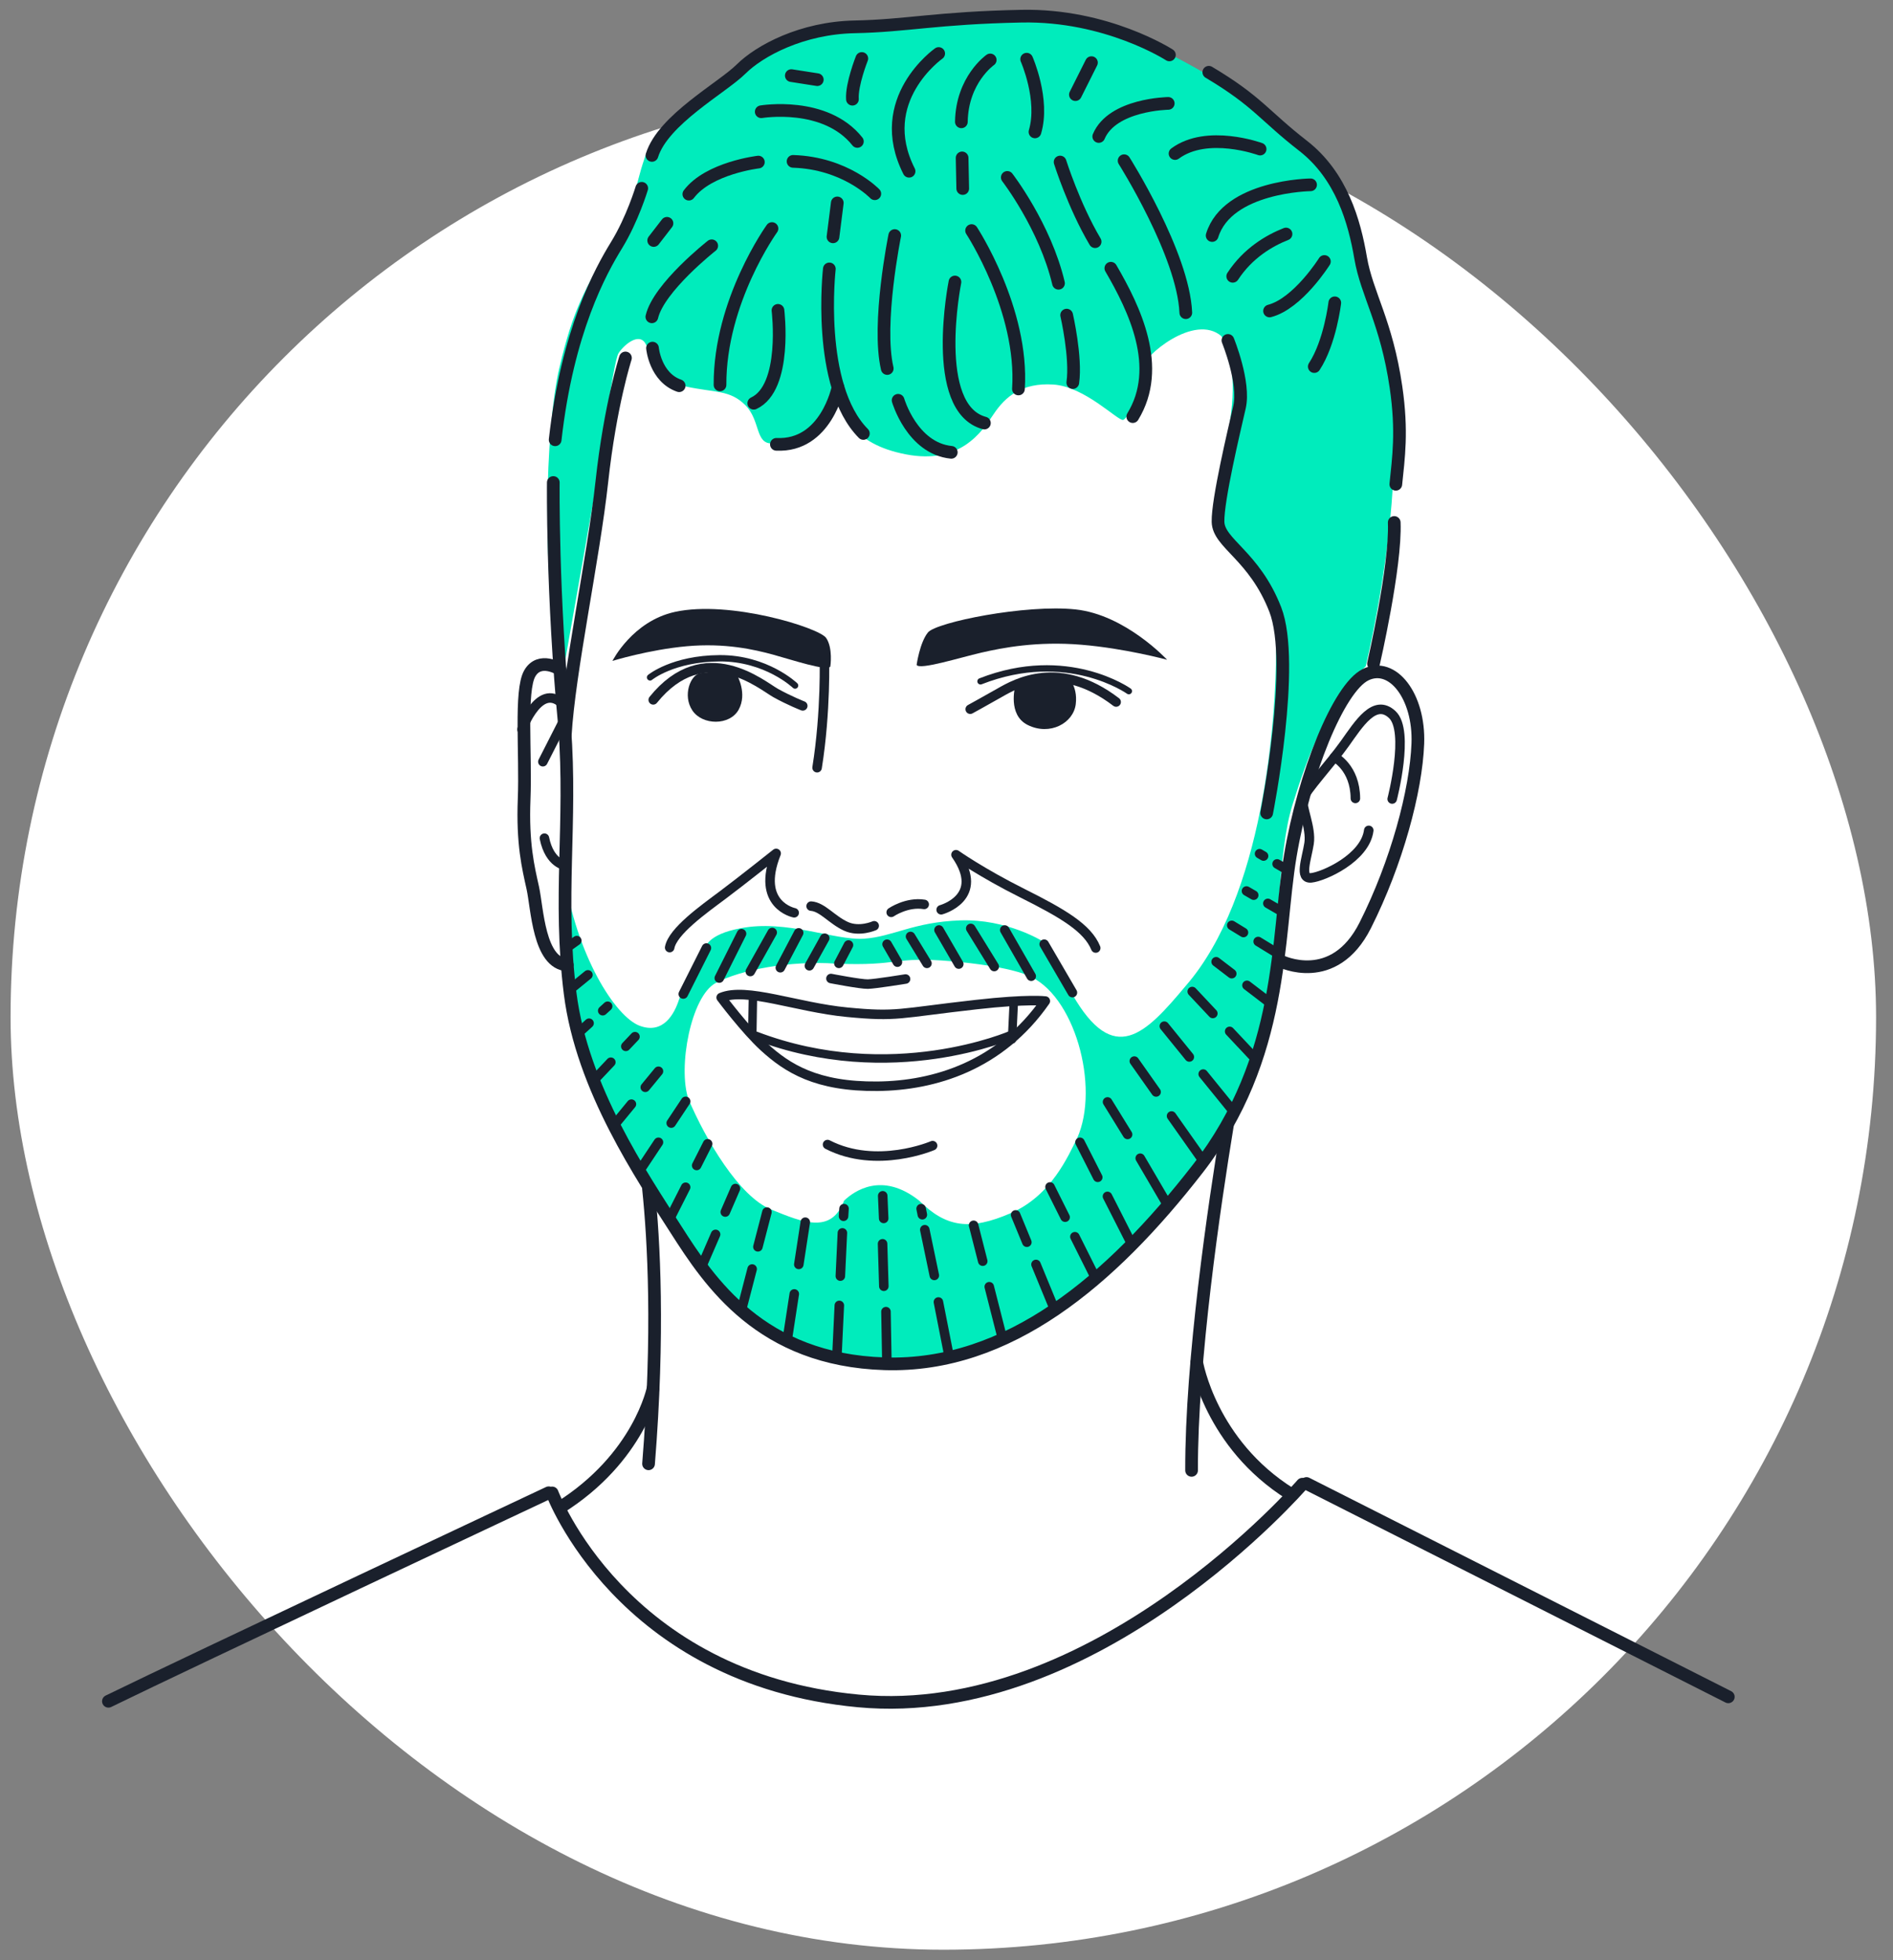 <svg width="895" height="927" viewBox="0 0 895 927" fill="none" xmlns="http://www.w3.org/2000/svg">
<rect x="0" y="0" width="895" height="927" fill="#808080" stroke="none"/>
<g clip-path="url(#clip0)">
<g clip-path="url(#clip1)">
<rect x="5" y="40" width="882" height="882" rx="441" fill="white"/>
<path d="M509.252 538.262C520.2 514.006 507.965 469.571 485.545 461.128C485.545 461.128 477.515 456.999 449.77 454.561C422.023 452.124 425.774 456.987 395.043 455.684C373.544 454.192 350.066 458.598 338.387 464.849C326.707 471.101 320.356 504.775 325.507 519.801C333.664 538.906 349.333 565.738 364.574 571.962C379.814 578.187 393.07 583.656 399.081 567.773C403.804 563.264 416.987 553.821 434.589 567.773C447.254 580.438 458.594 582.051 477.913 573.68C497.231 565.308 505.155 546.332 509.252 538.262ZM302.367 485.05C313.727 489.325 318.878 479.276 321 472.792C323.12 466.307 333.45 448.214 333.45 448.214C333.45 448.214 334.332 441.884 350.053 438.984C371.864 434.673 394.617 444.835 408.445 443.908C422.274 442.979 431.793 436.022 454 435.245C476.204 434.467 493.099 445.209 493.099 445.209C493.099 445.209 491.976 446.959 506.944 470.162C526.65 504.54 541.414 489.167 560.589 466.23C597.402 423.932 603.433 341.041 603.343 305.295C603.255 269.549 575.904 254.973 574.478 248.239C573.051 241.506 575.415 231.152 580.085 207.546C584.753 183.942 583.182 170.125 577.479 158.971C564.693 147.96 540.636 168.42 539.789 174.235C539.022 183.913 533.517 198.195 530.948 198.57C528.379 198.945 512.913 182.837 498.079 181.853C483.245 180.87 475.329 187.471 469.705 195.96C464.082 204.45 453.769 219.797 428.225 214.845C402.682 209.895 398.85 195.802 393.16 185.291C390.936 202.407 373.046 209.536 364.999 209.701C356.95 209.866 359.624 198.862 352.389 191.603C345.155 184.343 338.422 185.769 324.513 182.834C310.605 179.899 308.322 168.029 305.202 162.512C302.085 156.993 294.91 163.152 292.415 167.068C289.918 170.984 282.845 223.945 282.845 223.945L265.913 319.618C255.466 276.034 257.917 201.912 264.432 174.082C270.947 146.252 276.551 136.798 289.3 114.637C302.049 92.477 299.126 91.248 304.9 74.383C310.673 57.519 329.796 47.787 350.666 29.002C371.537 10.217 402.494 12.159 435.939 9.863C469.386 7.568 495.381 3.17 533.349 17.206C571.317 31.242 600.147 55.128 612.625 66.788C625.102 78.447 632.698 87.631 639.026 113.587C645.355 139.543 653.508 144.53 657.828 182.443C662.148 220.357 655.786 271.371 645.732 315.053C627.417 332.82 618.261 357.483 611.011 380.82C603.759 404.156 605.261 445.992 598.169 477.054C591.076 508.117 581.382 537.944 539.123 581.643C496.863 625.342 455.234 652.604 395.751 641.585C336.267 630.566 323.13 586.715 293.885 542.548C264.639 498.383 264.373 446.227 266.583 412.688C272.547 452.178 291.007 480.773 302.367 485.05Z" fill="#00ECBC"/>
<path d="M659.937 229.004C661.186 216.628 663.085 204.094 660.019 183.078C655.523 152.252 646.237 139.131 643.308 122.015C640.383 104.899 634.353 83.123 616.027 68.899C597.701 54.675 594.555 47.869 571.516 34.17" stroke="#1A202C" stroke-width="6" stroke-miterlimit="10" stroke-linecap="round" stroke-linejoin="round"/>
<path d="M649.388 313.833C649.388 313.833 660.035 267.669 659.184 247.075" stroke="#1A202C" stroke-width="6" stroke-miterlimit="10" stroke-linecap="round" stroke-linejoin="round"/>
<path d="M552.883 25.965C552.883 25.965 523.292 6.819 482.945 7.646C442.599 8.472 428.933 12.189 404.039 12.698C379.144 13.209 359.182 23.924 350.344 32.693C341.506 41.463 313.477 56.636 308.241 73.491" stroke="#1A202C" stroke-width="6" stroke-miterlimit="10" stroke-linecap="round" stroke-linejoin="round"/>
<path d="M303.406 89.048C303.406 89.048 298.984 103.738 291.503 115.914C284.025 128.09 268.285 156.325 262.474 207.972" stroke="#1A202C" stroke-width="6" stroke-miterlimit="10" stroke-linecap="round" stroke-linejoin="round"/>
<path d="M605.467 454.502C605.467 454.502 630.629 467.084 645.484 437.579C660.337 408.076 669.514 373.966 670.344 351.619C671.175 329.274 658.384 312.788 645.63 319.062C632.877 325.335 616.535 366.033 610.03 404.814C603.526 443.594 607.275 499.918 566.275 552.717C525.277 605.514 476.722 646.723 418.286 644.915C359.849 643.106 335.589 606.46 319.619 581.453C303.647 556.446 275.203 514.734 269.558 469.761C263.912 424.789 270.375 388.975 266.98 343.999C260.965 281.001 261.599 228.171 261.599 228.171" stroke="#1A202C" stroke-width="6" stroke-miterlimit="10" stroke-linecap="round" stroke-linejoin="round"/>
<path d="M264.698 316.481C264.698 316.481 255.125 310.32 250.462 318.468C245.798 326.614 248.665 356.506 247.812 377.779C246.961 399.052 249.767 410.266 251.897 419.884C254.026 429.503 254.737 455.6 268.189 456.277" stroke="#1A202C" stroke-width="6" stroke-miterlimit="10" stroke-linecap="round" stroke-linejoin="round"/>
<path d="M451.492 133.354C451.492 133.354 439.514 193.178 465.419 200.055" stroke="#1A202C" stroke-width="6" stroke-miterlimit="10" stroke-linecap="round" stroke-linejoin="round"/>
<path d="M423.023 111.394C423.023 111.394 414.538 153.112 419.481 174.266" stroke="#1A202C" stroke-width="6" stroke-miterlimit="10" stroke-linecap="round" stroke-linejoin="round"/>
<path d="M424.621 189.297C424.621 189.297 431.202 212.028 449.761 213.902" stroke="#1A202C" stroke-width="6" stroke-miterlimit="10" stroke-linecap="round" stroke-linejoin="round"/>
<path d="M392.108 127.164C392.108 127.164 385.834 182.47 408.196 204.985" stroke="#1A202C" stroke-width="6" stroke-miterlimit="10" stroke-linecap="round" stroke-linejoin="round"/>
<path d="M396.208 183.19C396.208 183.19 390.611 211.25 367.077 210.122" stroke="#1A202C" stroke-width="6" stroke-miterlimit="10" stroke-linecap="round" stroke-linejoin="round"/>
<path d="M367.819 146.77C367.819 146.77 372.324 183.284 356.375 190.697" stroke="#1A202C" stroke-width="6" stroke-miterlimit="10" stroke-linecap="round" stroke-linejoin="round"/>
<path d="M364.987 108.075C364.987 108.075 340.248 142.397 340.416 182.007" stroke="#1A202C" stroke-width="6" stroke-miterlimit="10" stroke-linecap="round" stroke-linejoin="round"/>
<path d="M459.367 109.038C459.367 109.038 483.967 146.536 481.514 183.944" stroke="#1A202C" stroke-width="6" stroke-miterlimit="10" stroke-linecap="round" stroke-linejoin="round"/>
<path d="M476.242 83.895C476.242 83.895 494.107 107.018 500.457 133.95" stroke="#1A202C" stroke-width="6" stroke-miterlimit="10" stroke-linecap="round" stroke-linejoin="round"/>
<path d="M504.307 149.018C504.307 149.018 508.905 169.038 507.215 180.915" stroke="#1A202C" stroke-width="6" stroke-miterlimit="10" stroke-linecap="round" stroke-linejoin="round"/>
<path d="M525.203 126.845C536.359 146.013 549.809 173.693 535.563 197.007" stroke="#1A202C" stroke-width="6" stroke-miterlimit="10" stroke-linecap="round" stroke-linejoin="round"/>
<path d="M501.213 76.62C501.213 76.62 507.758 97.419 517.765 114.282" stroke="#1A202C" stroke-width="6" stroke-miterlimit="10" stroke-linecap="round" stroke-linejoin="round"/>
<path d="M531.473 76C531.473 76 559.43 120.191 560.642 147.864" stroke="#1A202C" stroke-width="6" stroke-miterlimit="10" stroke-linecap="round" stroke-linejoin="round"/>
<path d="M336.491 116.227C336.491 116.227 311.452 135.903 308.194 149.818" stroke="#1A202C" stroke-width="6" stroke-miterlimit="10" stroke-linecap="round" stroke-linejoin="round"/>
<path d="M308.498 164.625C308.498 164.625 309.746 178.448 321.1 182.402" stroke="#1A202C" stroke-width="6" stroke-miterlimit="10" stroke-linecap="round" stroke-linejoin="round"/>
<path d="M295.711 169.272C295.711 169.272 288.542 191.335 284.563 227.701C280.586 264.066 268.963 317.846 267.245 347.792" stroke="#1A202C" stroke-width="6" stroke-miterlimit="10" stroke-linecap="round" stroke-linejoin="round"/>
<path d="M580.556 160.981C580.556 160.981 588.694 180.923 586.033 192.5C583.372 204.078 575.662 236.442 575.874 246.742C576.084 257.044 592.945 262.603 602.916 288.162C612.887 313.722 598.878 384.431 598.878 384.431" stroke="#1A202C" stroke-width="6" stroke-miterlimit="10" stroke-linecap="round" stroke-linejoin="round"/>
<path d="M619.626 87.397C619.626 87.397 580.346 87.88 573.098 111.377" stroke="#1A202C" stroke-width="6" stroke-miterlimit="10" stroke-linecap="round" stroke-linejoin="round"/>
<path d="M608.018 110.661C600.139 113.772 590.009 119.673 582.833 130.662" stroke="#1A202C" stroke-width="6" stroke-miterlimit="10" stroke-linecap="round" stroke-linejoin="round"/>
<path d="M626.167 123.655C626.167 123.655 613.693 143.556 600.238 147.052" stroke="#1A202C" stroke-width="6" stroke-miterlimit="10" stroke-linecap="round" stroke-linejoin="round"/>
<path d="M631.076 143.199C631.076 143.199 628.883 161.922 621.388 173.348" stroke="#1A202C" stroke-width="6" stroke-miterlimit="10" stroke-linecap="round" stroke-linejoin="round"/>
<path d="M595.771 70.495C595.771 70.495 570.786 61.346 555.557 72.608" stroke="#1A202C" stroke-width="6" stroke-miterlimit="10" stroke-linecap="round" stroke-linejoin="round"/>
<path d="M468.168 28.346C468.168 28.346 454.842 37.636 454.528 57.61" stroke="#1A202C" stroke-width="6" stroke-miterlimit="10" stroke-linecap="round" stroke-linejoin="round"/>
<path d="M454.878 74.672L455.174 89.158" stroke="#1A202C" stroke-width="6" stroke-miterlimit="10" stroke-linecap="round" stroke-linejoin="round"/>
<path d="M443.802 25.303C443.802 25.303 412.689 47.196 429.806 80.982" stroke="#1A202C" stroke-width="6" stroke-miterlimit="10" stroke-linecap="round" stroke-linejoin="round"/>
<path d="M485.402 27.992C485.402 27.992 493.845 47.142 489.327 62.371" stroke="#1A202C" stroke-width="6" stroke-miterlimit="10" stroke-linecap="round" stroke-linejoin="round"/>
<path d="M552.334 48.895C552.334 48.895 525.933 49.276 519.484 64.544" stroke="#1A202C" stroke-width="6" stroke-miterlimit="10" stroke-linecap="round" stroke-linejoin="round"/>
<path d="M516.03 29.619L508.45 44.749" stroke="#1A202C" stroke-width="6" stroke-miterlimit="10" stroke-linecap="round" stroke-linejoin="round"/>
<path d="M413.601 91.62C413.601 91.62 399.776 77.089 374.962 76.31" stroke="#1A202C" stroke-width="6" stroke-miterlimit="10" stroke-linecap="round" stroke-linejoin="round"/>
<path d="M358.544 76.646C358.544 76.646 335.09 79.381 325.684 91.812" stroke="#1A202C" stroke-width="6" stroke-miterlimit="10" stroke-linecap="round" stroke-linejoin="round"/>
<path d="M359.912 52.84C359.912 52.84 390.158 47.765 405.364 66.884" stroke="#1A202C" stroke-width="6" stroke-miterlimit="10" stroke-linecap="round" stroke-linejoin="round"/>
<path d="M407.459 27.658C407.459 27.658 402.558 39.997 403.022 46.911" stroke="#1A202C" stroke-width="6" stroke-miterlimit="10" stroke-linecap="round" stroke-linejoin="round"/>
<path d="M386.408 37.67L374.131 35.748" stroke="#1A202C" stroke-width="6" stroke-miterlimit="10" stroke-linecap="round" stroke-linejoin="round"/>
<path d="M393.837 111.992L395.868 95.955" stroke="#1A202C" stroke-width="6" stroke-miterlimit="10" stroke-linecap="round" stroke-linejoin="round"/>
<path d="M315.34 105.604L309.065 113.73" stroke="#1A202C" stroke-width="6" stroke-miterlimit="10" stroke-linecap="round" stroke-linejoin="round"/>
<path d="M580.307 532.191C574.091 570.065 563.233 643.421 563.37 695.322" stroke="#1A202C" stroke-width="6" stroke-miterlimit="10" stroke-linecap="round" stroke-linejoin="round"/>
<path d="M306.594 561.963C309.143 586.386 311.607 630.517 306.631 692.211" stroke="#1A202C" stroke-width="6" stroke-miterlimit="10" stroke-linecap="round" stroke-linejoin="round"/>
<path d="M565.813 644.349C565.813 644.349 572.272 682.78 610.115 706.48" stroke="#1A202C" stroke-width="6" stroke-miterlimit="10" stroke-linecap="round" stroke-linejoin="round"/>
<path d="M308.809 656.401C308.809 656.401 302.35 689.354 264.507 713.054" stroke="#1A202C" stroke-width="6" stroke-miterlimit="10" stroke-linecap="round" stroke-linejoin="round"/>
<path d="M617.712 701.524L817.13 802.414" stroke="#1A202C" stroke-width="6" stroke-miterlimit="10" stroke-linecap="round" stroke-linejoin="round"/>
<path d="M261.057 705.988C261.057 705.988 293.575 793.855 405.876 804.351C518.176 814.846 615.731 701.866 615.731 701.866" stroke="#1A202C" stroke-width="6" stroke-miterlimit="10" stroke-linecap="round" stroke-linejoin="round"/>
<path d="M259.433 705.906C259.433 705.906 90.554 785.318 51.258 804.515" stroke="#1A202C" stroke-width="6" stroke-miterlimit="10" stroke-linecap="round" stroke-linejoin="round"/>
<path d="M658.215 377.847C658.215 377.847 666.572 345.686 658.255 337.912C649.937 330.138 642.458 342.315 635.779 351.684C629.101 361.053 617.005 374.153 616.043 377.74C615.08 381.325 620.064 391.511 618.925 398.834C617.787 406.157 614.118 415.68 619.904 415.131C625.689 414.584 645.477 405.804 647.14 392.674" stroke="#1A202C" stroke-width="4.5" stroke-miterlimit="10" stroke-linecap="round" stroke-linejoin="round"/>
<path d="M630.95 358.029C630.95 358.029 640.733 362.962 640.818 377.56" stroke="#1A202C" stroke-width="4.5" stroke-miterlimit="10" stroke-linecap="round" stroke-linejoin="round"/>
<path d="M246.793 344.951C246.793 344.951 255.501 320.94 266.959 333.91" stroke="#1A202C" stroke-width="4.5" stroke-miterlimit="10" stroke-linecap="round" stroke-linejoin="round"/>
<path d="M266.659 340.573L256.662 360.207" stroke="#1A202C" stroke-width="4.5" stroke-miterlimit="10" stroke-linecap="round" stroke-linejoin="round"/>
<path d="M267.371 409.257C267.371 409.257 259.885 408.555 257.404 396.369" stroke="#1A202C" stroke-width="4.5" stroke-miterlimit="10" stroke-linecap="round" stroke-linejoin="round"/>
<path d="M458.719 335.374C458.719 335.374 465.54 331.637 472.861 327.462C480.183 323.286 500.874 311.43 527.703 331.973" stroke="#1A202C" stroke-width="4.5" stroke-miterlimit="10" stroke-linecap="round" stroke-linejoin="round"/>
<path d="M533.716 326.832C533.716 326.832 504.629 306.096 463.575 322.193" stroke="#1A202C" stroke-width="3" stroke-miterlimit="10" stroke-linecap="round" stroke-linejoin="round"/>
<path d="M379.541 333.803C379.541 333.803 373.263 331.355 366.748 327.732C360.234 324.108 333.127 300.853 308.845 330.958" stroke="#1A202C" stroke-width="4.5" stroke-miterlimit="10" stroke-linecap="round" stroke-linejoin="round"/>
<path d="M375.91 324.189C375.91 324.189 362.33 311.159 340.219 311.289C318.107 311.419 307.341 320.325 307.341 320.325" stroke="#1A202C" stroke-width="3" stroke-miterlimit="10" stroke-linecap="round" stroke-linejoin="round"/>
<path d="M389.752 310.781C389.752 310.781 390.597 336.244 386.314 363.043" stroke="#1A202C" stroke-width="4.5" stroke-miterlimit="10" stroke-linecap="round" stroke-linejoin="round"/>
<path d="M421.355 431.439C421.355 431.439 428.777 426.35 436.957 427.684" stroke="#1A202C" stroke-width="4.5" stroke-miterlimit="10" stroke-linecap="round" stroke-linejoin="round"/>
<path d="M444.975 430.223C444.975 430.223 466.156 424.51 451.997 404.189C451.997 404.189 463.96 412.657 483.279 422.332C502.598 432.007 514.19 438.852 518.054 448.313" stroke="#1A202C" stroke-width="4.5" stroke-miterlimit="10" stroke-linecap="round" stroke-linejoin="round"/>
<path d="M413.312 437.793C413.312 437.793 406.323 440.931 400.005 438.065C393.292 435.021 388.872 428.886 383.496 428.496" stroke="#1A202C" stroke-width="4.5" stroke-miterlimit="10" stroke-linecap="round" stroke-linejoin="round"/>
<path d="M494.227 473.382C494.227 473.382 486.276 472.281 461.582 475.058C424.463 479.232 424.372 480.961 400.493 478.665C376.615 476.369 352.884 466.751 340.963 471.718C340.963 471.718 352.406 487.047 361.248 495.116C372.302 505.205 386.04 513.952 414.868 513.674C441.754 513.414 472.976 503.971 494.227 473.382Z" stroke="#1A202C" stroke-width="4.5" stroke-miterlimit="10" stroke-linecap="round" stroke-linejoin="round"/>
<path d="M479.248 475.303L478.481 491.526" stroke="#1A202C" stroke-width="4" stroke-miterlimit="10" stroke-linecap="round" stroke-linejoin="round"/>
<path d="M355.946 473.023L355.681 488.701" stroke="#1A202C" stroke-width="4" stroke-miterlimit="10" stroke-linecap="round" stroke-linejoin="round"/>
<path d="M478.288 489.321C478.288 489.321 421.565 514.274 357.383 489.804" stroke="#1A202C" stroke-width="4" stroke-miterlimit="10" stroke-linecap="round" stroke-linejoin="round"/>
<path d="M428.137 462.968C428.137 462.968 413.746 465.304 410.312 465.373C406.878 465.444 392.866 462.726 392.866 462.726" stroke="#1A202C" stroke-width="4.5" stroke-miterlimit="10" stroke-linecap="round" stroke-linejoin="round"/>
<path d="M440.932 541.76C440.932 541.76 414.425 553.194 391.257 541.247" stroke="#1A202C" stroke-width="4.5" stroke-miterlimit="10" stroke-linecap="round" stroke-linejoin="round"/>
<path d="M375.483 431.648C375.483 431.648 357.16 428.032 366.963 403.569C366.963 403.569 350.657 416.552 341.624 423.314C332.591 430.076 318.028 440.382 316.615 448.109" stroke="#1A202C" stroke-width="4.5" stroke-miterlimit="10" stroke-linecap="round" stroke-linejoin="round"/>
<path d="M433.374 314.423C433.374 314.423 434.839 303.873 438.735 299.069C442.632 294.266 484.924 285.67 508.523 288.192C532.122 290.714 551.795 311.995 551.795 311.995C551.795 311.995 532.028 306.603 511.178 304.884C490.329 303.164 474.099 306.288 463.898 308.643C453.697 311 434.687 316.972 433.374 314.423Z" fill="#1A202C"/>
<path d="M392.579 315.151C392.579 315.151 393.896 306.485 390.586 301.666C387.275 296.846 345.05 283.679 319.08 289.364C298.997 293.761 289.564 312.54 289.564 312.54C289.564 312.54 306.688 307.233 324.703 305.602C342.719 303.972 356.694 307.165 365.473 309.563C374.253 311.963 391.417 317.695 392.579 315.151Z" fill="#1A202C"/>
<path d="M597.406 404.813L595.515 403.715" stroke="#1A202C" stroke-width="4.5" stroke-miterlimit="10" stroke-linecap="round" stroke-linejoin="round"/>
<path d="M608.553 411.285L603.801 408.526" stroke="#1A202C" stroke-width="4.5" stroke-miterlimit="10" stroke-linecap="round" stroke-linejoin="round"/>
<path d="M592.749 423.323L589.33 421.341" stroke="#1A202C" stroke-width="4.5" stroke-miterlimit="10" stroke-linecap="round" stroke-linejoin="round"/>
<path d="M606.494 431.294L599.438 427.203" stroke="#1A202C" stroke-width="4.5" stroke-miterlimit="10" stroke-linecap="round" stroke-linejoin="round"/>
<path d="M587.909 440.978L582.362 437.587" stroke="#1A202C" stroke-width="4.5" stroke-miterlimit="10" stroke-linecap="round" stroke-linejoin="round"/>
<path d="M604.104 450.881L594.851 445.223" stroke="#1A202C" stroke-width="4.5" stroke-miterlimit="10" stroke-linecap="round" stroke-linejoin="round"/>
<path d="M582.362 460.445L574.986 454.805" stroke="#1A202C" stroke-width="4.5" stroke-miterlimit="10" stroke-linecap="round" stroke-linejoin="round"/>
<path d="M600.833 474.566L589.558 465.946" stroke="#1A202C" stroke-width="4.5" stroke-miterlimit="10" stroke-linecap="round" stroke-linejoin="round"/>
<path d="M573.418 479.259L563.68 468.885" stroke="#1A202C" stroke-width="4.5" stroke-miterlimit="10" stroke-linecap="round" stroke-linejoin="round"/>
<path d="M593.641 500.799L581.368 487.726" stroke="#1A202C" stroke-width="4.5" stroke-miterlimit="10" stroke-linecap="round" stroke-linejoin="round"/>
<path d="M562.309 499.829L550.49 485.259" stroke="#1A202C" stroke-width="4.5" stroke-miterlimit="10" stroke-linecap="round" stroke-linejoin="round"/>
<path d="M582.869 525.173L568.864 507.91" stroke="#1A202C" stroke-width="4.5" stroke-miterlimit="10" stroke-linecap="round" stroke-linejoin="round"/>
<path d="M546.595 516.377L536.298 501.77" stroke="#1A202C" stroke-width="4.5" stroke-miterlimit="10" stroke-linecap="round" stroke-linejoin="round"/>
<path d="M568.864 548.97L553.9 527.743" stroke="#1A202C" stroke-width="4.5" stroke-miterlimit="10" stroke-linecap="round" stroke-linejoin="round"/>
<path d="M533.121 536.474L523.635 521.09" stroke="#1A202C" stroke-width="4.5" stroke-miterlimit="10" stroke-linecap="round" stroke-linejoin="round"/>
<path d="M551.896 569.607L539.09 547.707" stroke="#1A202C" stroke-width="4.5" stroke-miterlimit="10" stroke-linecap="round" stroke-linejoin="round"/>
<path d="M519.018 556.736L510.608 540.181" stroke="#1A202C" stroke-width="4.5" stroke-miterlimit="10" stroke-linecap="round" stroke-linejoin="round"/>
<path d="M535.217 588.627L523.599 565.756" stroke="#1A202C" stroke-width="4.5" stroke-miterlimit="10" stroke-linecap="round" stroke-linejoin="round"/>
<path d="M503.588 575.6L496.441 561.297" stroke="#1A202C" stroke-width="4.5" stroke-miterlimit="10" stroke-linecap="round" stroke-linejoin="round"/>
<path d="M518.158 604.758L508.2 584.831" stroke="#1A202C" stroke-width="4.5" stroke-miterlimit="10" stroke-linecap="round" stroke-linejoin="round"/>
<path d="M485.495 587.434L480.18 574.512" stroke="#1A202C" stroke-width="4.5" stroke-miterlimit="10" stroke-linecap="round" stroke-linejoin="round"/>
<path d="M498.482 619.009L489.816 597.94" stroke="#1A202C" stroke-width="4.5" stroke-miterlimit="10" stroke-linecap="round" stroke-linejoin="round"/>
<path d="M464.635 596.398L460.313 579.428" stroke="#1A202C" stroke-width="4.5" stroke-miterlimit="10" stroke-linecap="round" stroke-linejoin="round"/>
<path d="M473.856 632.611L467.71 608.474" stroke="#1A202C" stroke-width="4.5" stroke-miterlimit="10" stroke-linecap="round" stroke-linejoin="round"/>
<path d="M441.743 603.141L437.236 581.516" stroke="#1A202C" stroke-width="4.5" stroke-miterlimit="10" stroke-linecap="round" stroke-linejoin="round"/>
<path d="M448.458 640.002L443.675 615.7" stroke="#1A202C" stroke-width="4.5" stroke-miterlimit="10" stroke-linecap="round" stroke-linejoin="round"/>
<path d="M417.868 608.257L417.271 588.169" stroke="#1A202C" stroke-width="4.5" stroke-miterlimit="10" stroke-linecap="round" stroke-linejoin="round"/>
<path d="M417.797 576.185L417.343 565.482" stroke="#1A202C" stroke-width="4.5" stroke-miterlimit="10" stroke-linecap="round" stroke-linejoin="round"/>
<path d="M436.078 574.435L435.502 571.567" stroke="#1A202C" stroke-width="4.5" stroke-miterlimit="10" stroke-linecap="round" stroke-linejoin="round"/>
<path d="M419.311 644.302L418.882 620.261" stroke="#1A202C" stroke-width="4.5" stroke-miterlimit="10" stroke-linecap="round" stroke-linejoin="round"/>
<path d="M397.31 603.464L398.276 583.017" stroke="#1A202C" stroke-width="4.5" stroke-miterlimit="10" stroke-linecap="round" stroke-linejoin="round"/>
<path d="M398.826 575.158L399.051 571.551" stroke="#1A202C" stroke-width="4.5" stroke-miterlimit="10" stroke-linecap="round" stroke-linejoin="round"/>
<path d="M395.7 640.974L396.828 617.308" stroke="#1A202C" stroke-width="4.5" stroke-miterlimit="10" stroke-linecap="round" stroke-linejoin="round"/>
<path d="M377.67 597.94L380.737 577.947" stroke="#1A202C" stroke-width="4.5" stroke-miterlimit="10" stroke-linecap="round" stroke-linejoin="round"/>
<path d="M372.213 633.513L375.531 611.883" stroke="#1A202C" stroke-width="4.5" stroke-miterlimit="10" stroke-linecap="round" stroke-linejoin="round"/>
<path d="M358.332 589.615L362.604 573.165" stroke="#1A202C" stroke-width="4.5" stroke-miterlimit="10" stroke-linecap="round" stroke-linejoin="round"/>
<path d="M350.664 619.141L355.61 600.095" stroke="#1A202C" stroke-width="4.5" stroke-miterlimit="10" stroke-linecap="round" stroke-linejoin="round"/>
<path d="M342.901 573.165L347.721 562.037" stroke="#1A202C" stroke-width="4.5" stroke-miterlimit="10" stroke-linecap="round" stroke-linejoin="round"/>
<path d="M331.885 598.593L338.325 583.727" stroke="#1A202C" stroke-width="4.5" stroke-miterlimit="10" stroke-linecap="round" stroke-linejoin="round"/>
<path d="M329.378 551.144L334.567 540.89" stroke="#1A202C" stroke-width="4.5" stroke-miterlimit="10" stroke-linecap="round" stroke-linejoin="round"/>
<path d="M316.615 576.362L324.172 561.43" stroke="#1A202C" stroke-width="4.5" stroke-miterlimit="10" stroke-linecap="round" stroke-linejoin="round"/>
<path d="M317.343 531.1L324.172 520.815" stroke="#1A202C" stroke-width="4.5" stroke-miterlimit="10" stroke-linecap="round" stroke-linejoin="round"/>
<path d="M302.929 552.81L311.32 540.172" stroke="#1A202C" stroke-width="4.5" stroke-miterlimit="10" stroke-linecap="round" stroke-linejoin="round"/>
<path d="M305.082 514.173L311.32 506.585" stroke="#1A202C" stroke-width="4.5" stroke-miterlimit="10" stroke-linecap="round" stroke-linejoin="round"/>
<path d="M290.583 531.809L298.535 522.136" stroke="#1A202C" stroke-width="4.5" stroke-miterlimit="10" stroke-linecap="round" stroke-linejoin="round"/>
<path d="M295.883 494.814L300.22 490.226" stroke="#1A202C" stroke-width="4.5" stroke-miterlimit="10" stroke-linecap="round" stroke-linejoin="round"/>
<path d="M281.128 510.425L288.801 502.308" stroke="#1A202C" stroke-width="4.5" stroke-miterlimit="10" stroke-linecap="round" stroke-linejoin="round"/>
<path d="M284.963 477.964L287.289 475.839" stroke="#1A202C" stroke-width="4.5" stroke-miterlimit="10" stroke-linecap="round" stroke-linejoin="round"/>
<path d="M273.589 488.358L278.51 483.862" stroke="#1A202C" stroke-width="4.5" stroke-miterlimit="10" stroke-linecap="round" stroke-linejoin="round"/>
<path d="M269.626 467.828L277.967 461.002" stroke="#1A202C" stroke-width="4.5" stroke-miterlimit="10" stroke-linecap="round" stroke-linejoin="round"/>
<path d="M268.041 448.108L272.696 444.792" stroke="#1A202C" stroke-width="4.5" stroke-miterlimit="10" stroke-linecap="round" stroke-linejoin="round"/>
<path d="M419.399 446.509L424.297 454.996" stroke="#1A202C" stroke-width="4.5" stroke-miterlimit="10" stroke-linecap="round" stroke-linejoin="round"/>
<path d="M430.489 442.846L438.264 455.569" stroke="#1A202C" stroke-width="4.5" stroke-miterlimit="10" stroke-linecap="round" stroke-linejoin="round"/>
<path d="M443.952 439.78L453.299 455.904" stroke="#1A202C" stroke-width="4.5" stroke-miterlimit="10" stroke-linecap="round" stroke-linejoin="round"/>
<path d="M458.965 439.042L470.07 457.064" stroke="#1A202C" stroke-width="4.5" stroke-miterlimit="10" stroke-linecap="round" stroke-linejoin="round"/>
<path d="M475.029 439.786L487.555 461.643" stroke="#1A202C" stroke-width="4.5" stroke-miterlimit="10" stroke-linecap="round" stroke-linejoin="round"/>
<path d="M493.685 446.489L507.036 469.403" stroke="#1A202C" stroke-width="4.5" stroke-miterlimit="10" stroke-linecap="round" stroke-linejoin="round"/>
<path d="M401.157 446.883L396.612 455.564" stroke="#1A202C" stroke-width="4.5" stroke-miterlimit="10" stroke-linecap="round" stroke-linejoin="round"/>
<path d="M389.927 443.677L382.679 456.708" stroke="#1A202C" stroke-width="4.5" stroke-miterlimit="10" stroke-linecap="round" stroke-linejoin="round"/>
<path d="M377.61 441.139L368.931 457.634" stroke="#1A202C" stroke-width="4.5" stroke-miterlimit="10" stroke-linecap="round" stroke-linejoin="round"/>
<path d="M365.1 440.966L354.743 459.428" stroke="#1A202C" stroke-width="4.5" stroke-miterlimit="10" stroke-linecap="round" stroke-linejoin="round"/>
<path d="M350.592 441.532L340.073 462.52" stroke="#1A202C" stroke-width="4.5" stroke-miterlimit="10" stroke-linecap="round" stroke-linejoin="round"/>
<path d="M333.985 448.313L323.051 470.061" stroke="#1A202C" stroke-width="4.5" stroke-miterlimit="10" stroke-linecap="round" stroke-linejoin="round"/>
<path d="M348.537 319.433C348.537 319.433 353.427 327.968 349.241 335.583C345.055 343.199 332.095 343.09 327.345 335.962C322.597 328.831 326.499 319.108 331.006 318.378C335.516 317.65 343.224 317.083 348.537 319.433Z" fill="#1A202C"/>
<path d="M504.431 319.743C504.431 319.743 509.689 323.928 508.616 332.944C507.543 341.959 496.381 348.077 485.864 342.818C476.332 338.053 479.96 324.68 479.96 324.68C479.96 324.68 497.347 318.777 504.431 319.743Z" fill="#1A202C"/>
</g>
</g>
<defs>
<clipPath id="clip0">
<rect width="895" height="927" fill="white"/>
</clipPath>
<clipPath id="clip1">
<rect x="-94" y="-79" width="1151" height="1151" fill="white"/>
</clipPath>
</defs>
</svg>
